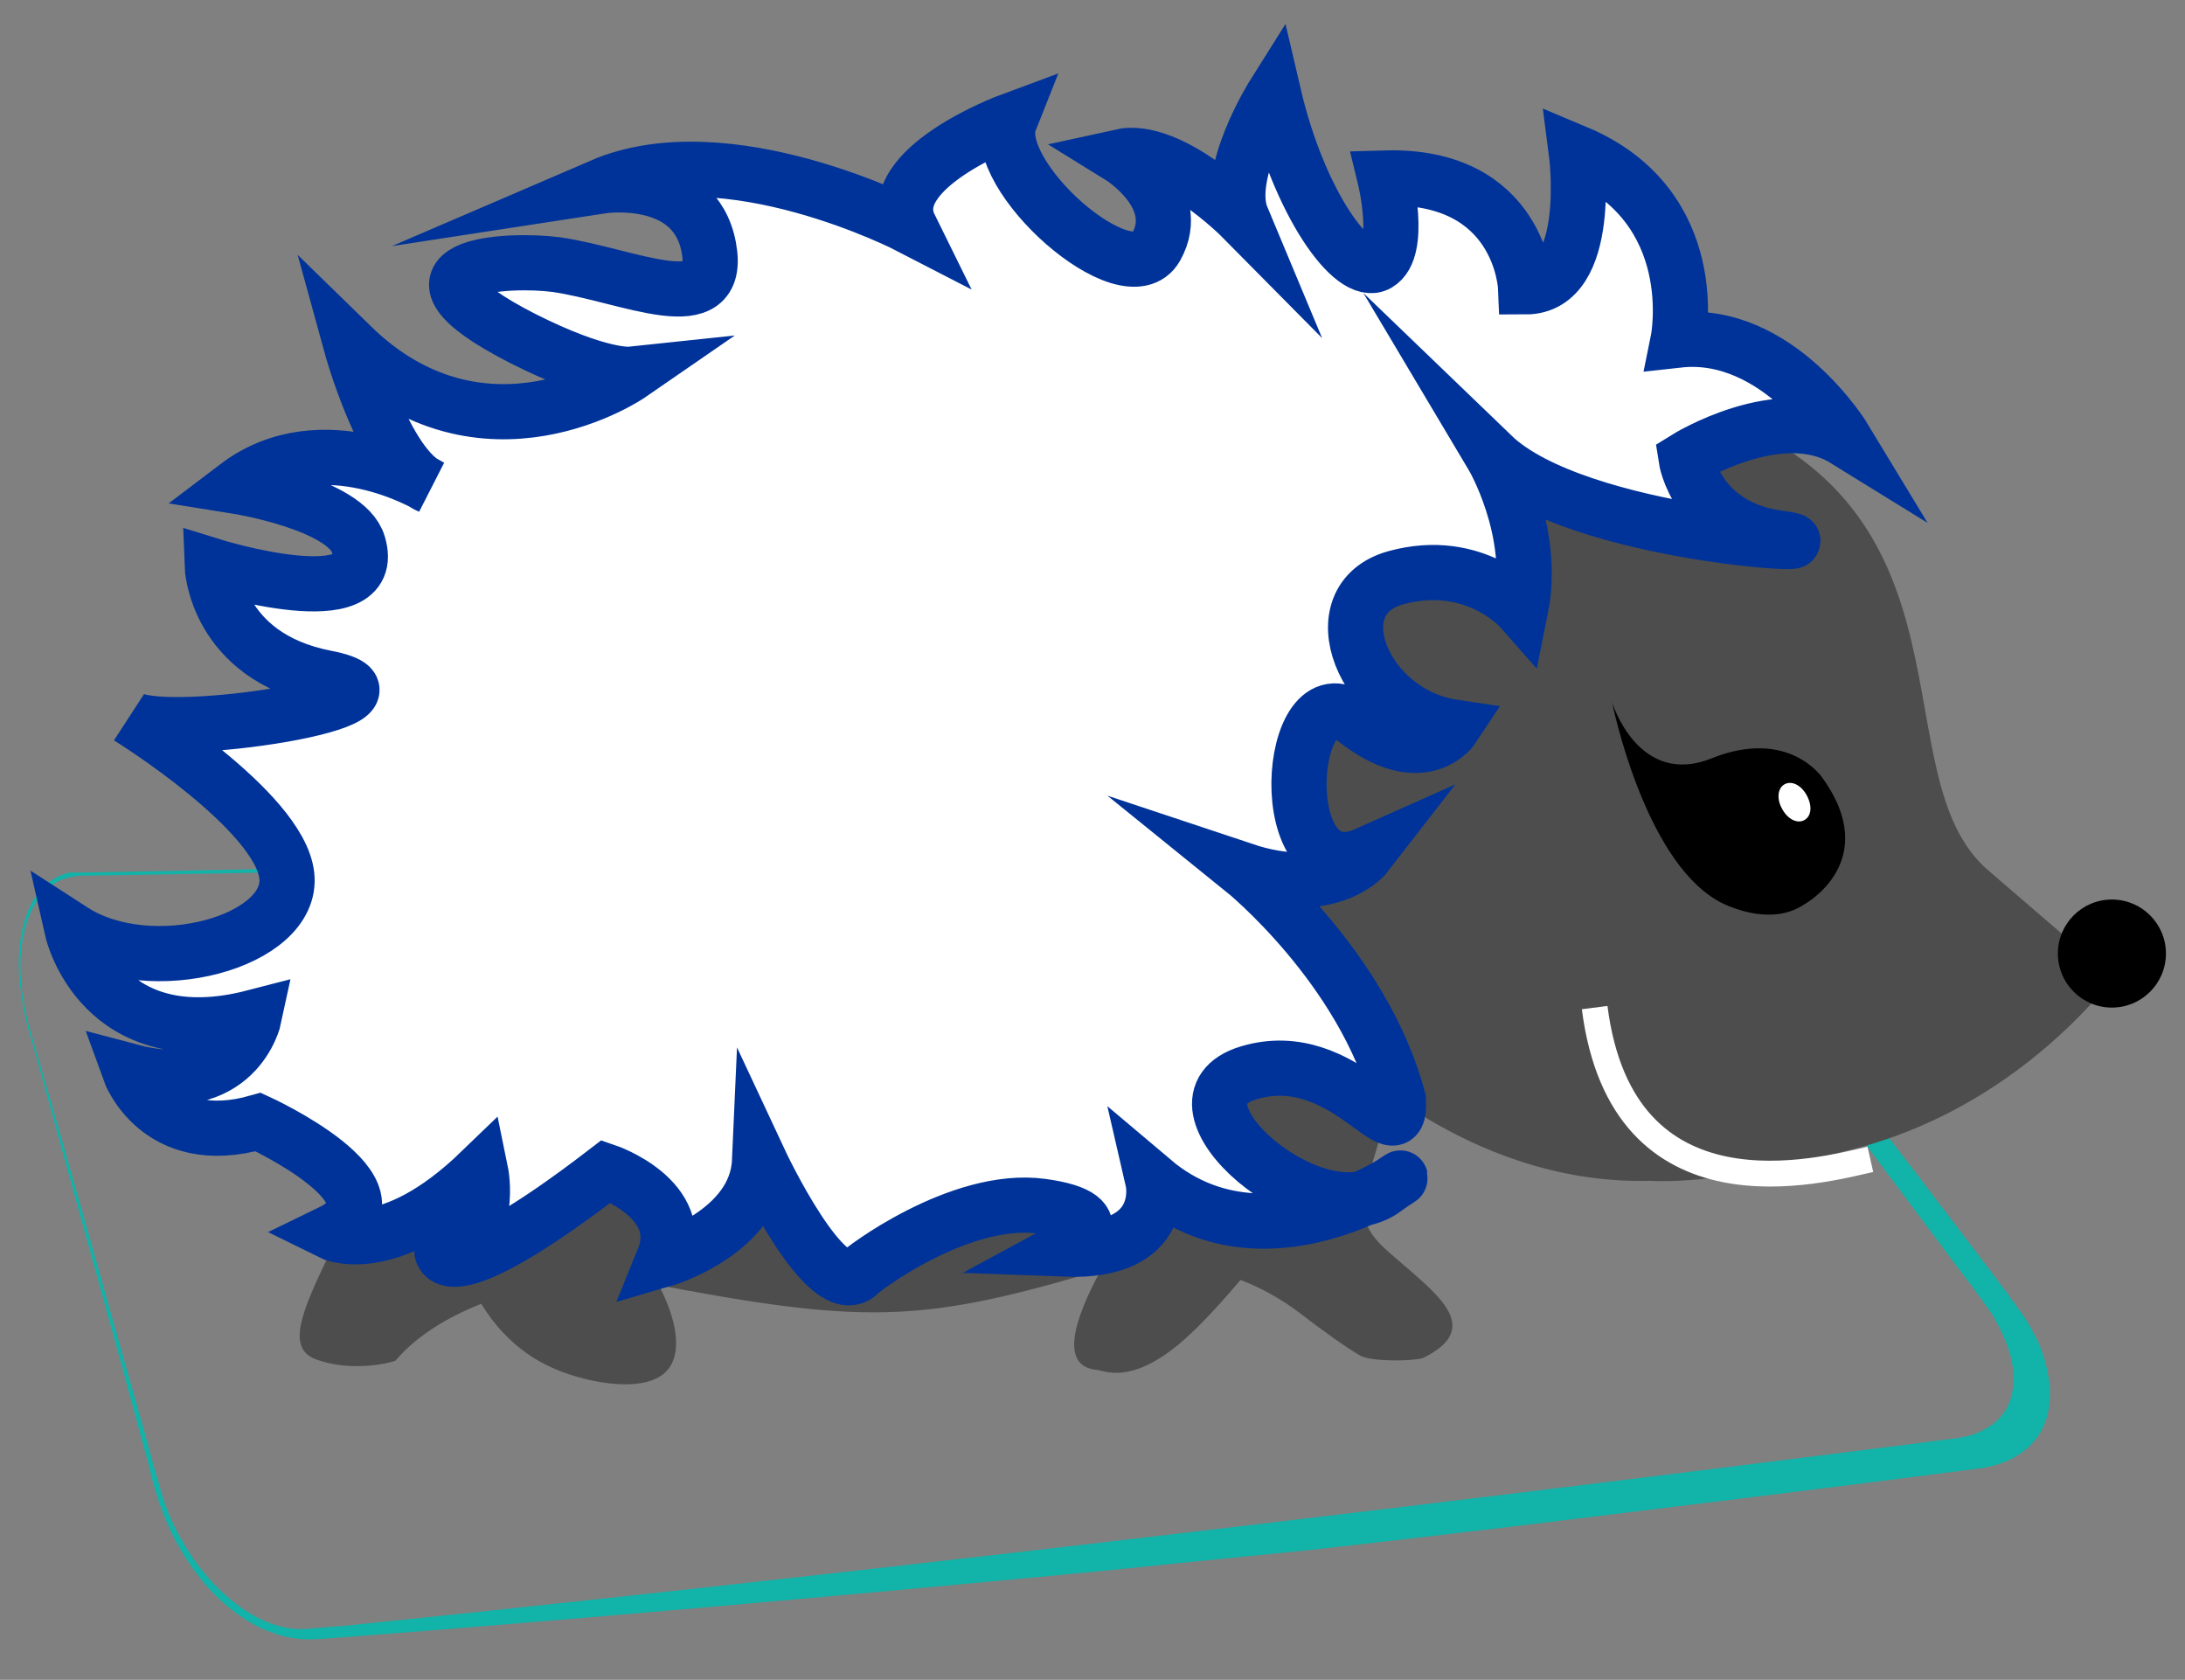 <?xml version="1.0" encoding="utf-8"?>
<!-- Generator: Adobe Illustrator 18.0.0, SVG Export Plug-In . SVG Version: 6.00 Build 0)  -->
<!DOCTYPE svg PUBLIC "-//W3C//DTD SVG 1.1//EN" "http://www.w3.org/Graphics/SVG/1.1/DTD/svg11.dtd">
<svg version="1.1" id="Layer_1" xmlns="http://www.w3.org/2000/svg" xmlns:xlink="http://www.w3.org/1999/xlink" x="0px" y="0px"
	 viewBox="0 33 275 211.4" enable-background="new 0 33 275 211.4" xml:space="preserve">
<rect x="0" y="33" width="275" height="211.4" fill="#808080" stroke="none"/>
<g>
	<g id="pillow">
		<path fill="#12B3A8" d="M10.1,142.8c0,0,7.7-0.1,21.3-0.4c6.8-0.2,15.1-0.4,24.7-0.7c9.6-0.3,20.5-0.6,32.3-1.3
			c23.8-1.3,51.9-3,82.4-5c3.8-0.3,7.7-0.5,11.6-0.8c2-0.1,3.9-0.3,5.9-0.4l0.7-0.1l0.9,0c0.3,0,0.5,0,0.8,0l1.1,0.1
			c1.4,0.1,2.8,0.5,4.3,0.9c6,1.9,13.1,6.3,18.6,11.8c1.4,1.3,2.6,2.8,3.7,4.2l2.8,3.6c1.9,2.4,3.7,4.8,5.6,7.2
			c7.4,9.7,14.9,19.4,22.4,29.3l2.8,3.7l0.7,0.9l0.3,0.5l0.3,0.4l0.2,0.2c0.4,0.7,0.8,1.1,1.4,2l0.7,1.2c0.2,0.4,0.4,0.8,0.6,1.1
			c0.4,0.8,0.7,1.5,0.9,2.2c0.3,0.7,0.4,1.4,0.6,2.2c0.1,0.7,0.3,1.4,0.3,2.1c0.1,2.7-0.5,5-2.1,6.8c-1.6,1.8-3.9,2.9-6.8,3.3
			c-19.2,2.5-38.3,4.8-57,7.1c-9.3,1.1-18.5,2.2-27.6,3.2c-9.1,0.9-18,1.8-26.8,2.7c-34.7,3.3-66.7,6.1-93.9,8.2
			c-1.7,0.1-3.3,0.3-5,0.3c-0.8,0-1.8-0.1-2.7-0.3c-0.5-0.1-0.9-0.2-1.4-0.4l-1.4-0.5c-3.6-1.6-7-4.6-9.5-8.4
			c-1.3-1.9-2.4-4-3.2-6.1l-0.6-1.6l-0.5-1.6c-0.3-1.1-0.6-2.1-0.8-3.1c-1.1-4.1-2.2-8-3.2-11.8c-4.2-15.2-7.9-28.5-10.9-39.4
			c-0.8-2.7-1.6-5.3-1.9-7.8c-0.4-2.4-0.4-4.6-0.2-6.4c0.4-3.6,1.6-5.9,2.9-7.2c1.3-1.3,2.5-1.7,3.4-1.9
			C9.6,142.8,10.1,142.8,10.1,142.8z M10.2,143.2c0,0-0.5,0-1.4,0.2c-0.9,0.2-2.1,0.6-3.3,1.9c-1.2,1.3-2.4,3.5-2.8,7
			c-0.2,1.8-0.2,3.9,0.2,6.2c0.3,2.3,1.1,4.9,1.9,7.6C8,177,11.7,190.3,16,205.5c1.1,3.8,2.2,7.7,3.3,11.8c0.6,2,1.1,4.1,1.9,6.1
			c0.8,2,1.9,3.9,3.1,5.7c2.5,3.6,5.7,6.4,9,7.9c1.7,0.7,3.4,1.1,5,1c1.6-0.1,3.3-0.3,5-0.4c54-5.5,127.6-14,202.9-23.6
			c2.3-0.3,4.2-1.2,5.5-2.6c1.3-1.4,1.8-3.3,1.7-5.5c-0.1-2.1-1-4.6-2.4-7c-0.3-0.6-0.8-1.2-1.2-1.8c-0.4-0.6-0.9-1.2-1.3-1.8
			l-2.8-3.7c-7.4-9.9-14.7-19.7-22-29.4c-1.8-2.4-3.7-4.8-5.5-7.3c-1.9-2.4-3.5-4.8-5.8-7.1c-4.4-4.5-10.3-8.2-15.4-9.8
			c-2.5-0.8-4.7-1-6.7-0.9c-2,0.1-4,0.2-6,0.3c-4,0.2-7.9,0.4-11.8,0.6c-30.9,1.5-59.5,2.7-83.6,3.5
			C41.4,142.8,10.2,143.2,10.2,143.2z"/>
	</g>
	<path id="foot_1_" fill="#4D4D4D" d="M58.9,193.7c0.7,1.8,3.6,8.5,11,11.6c4.2,1.8,11.7,3.2,14.2,0c2.8-3.5-0.4-12-8.6-20.6"/>
	<path id="foot" fill="#4D4D4D" d="M161.2,187.7c0,0-7.5,10.1-13,14.6c-6,4.9-9.2,3.2-10.1,3.1c-9.7-0.8,8-24.2,8-24.2"/>
	<path id="body" fill="#4D4D4D" d="M39.6,204c-7.2-2.9,8.4-19.1,11.1-39.2c4.3-31.6,6.4-71.6,34.2-86.1
		c23.8-30.1,124.3,4.1,129.4,5.8c35.9,12.1,22.1,46.1,35.9,58l15.8,13.6c-4.1,5-15.3,17.4-33.9,21.8c-4.7,1.1-15.5,4.1-24.5,3.7
		c-24.1,0.6-39.3-18-32.8-10c-2.3,10.8-5.8,13.9-0.2,18.8c5.7,5.1,12.6,9.5,4.5,13.5c-1.2,0.4-6.4,0.5-7.9-0.3
		c-1.9-1.1-4.8-3.2-7.8-5.5c-7.6-5.7-17.4-7.5-26.5-4.8c-21.2,6.2-28.7,6.3-55.2,1.2c-9.9-1.9-25.4,2-31.9,9.7
		C49.9,204.3,44.5,205.9,39.6,204L39.6,204z"/>
	<ellipse id="nose" cx="265.8" cy="153" rx="6.8" ry="6.8"/>
	<path id="eye" d="M227.1,146.8c0,0,9.9-5.4,2.2-16c0,0-4.2-6.2-13.8-2.4c-9.3,3.8-12.6-7-12.6-7s3.9,19.5,13.2,24.9
		C216,146.3,222.4,150,227.1,146.8L227.1,146.8z"/>
	<path id="eye_reflection" fill="#FFFFFF" d="M227.1,136.2c-0.9,0.5-2.1-0.1-2.8-1.4c-0.7-1.2-0.6-2.6,0.3-3.1
		c0.9-0.5,2.1,0.1,2.8,1.4S228,135.7,227.1,136.2z"/>
	<path id="quills" fill="#FFFFFF" stroke="#003399" stroke-width="6.945" stroke-miterlimit="10" d="M131.1,184.8
		c10.3,1.4,2.9,5.4,2.9,5.4c13.2,0.5,11.1-8.6,11.1-8.6c16.2,13.7,37.8-5.4,29.2,1c-8.5,6.4-29.2-11-17.1-14.6s19.2,11.2,18.8,3.4
		c-4.4-16.7-19.5-28.9-19.5-28.9c11.1,3.7,15.5-2,15.5-2c-12.1,5.4-10.1-23.8-1.5-17s12.4,1,12.4,1c-11.4-1.7-17.1-16.1-7.2-18.8
		c9.9-2.7,15.7,3.9,15.7,3.9c2-9.9-3.6-19.3-3.6-19.3c10.8,10.4,46.3,11.8,36,10.4c-10.3-1.4-11.6-10-11.6-10s11.9-7.4,20-2.4
		c0,0-8.4-13.9-21-12.5c0,0,3.4-16.8-12.8-23.6c0,0,2.2,16.9-6.4,16.9c0,0-0.6-14.2-17.7-13.7c0,0,2.2,9-0.9,10.8
		c-3.1,1.8-9.9-7.6-13.1-21.3c0,0-6.3,10-4,15.5c0,0-9-9.1-15.3-7.7c0,0,8.1,5,4.5,11.4s-21.1-9.1-18.4-15.9c0,0-16.2,6-12.6,13.3
		c0,0-23-11.9-38.8-5.1c0,0,11.7-1.8,13.5,7.7S79.1,67.6,70,66.3c-6-0.8-22.4,0-4.2,9.3c9.7,4.9,13.5,4.5,13.5,4.5
		s-18.4,12.7-35.1-3.6c0,0,4.2,15.3,9.9,17.7c0,0-13.5-8.2-24.3,0c0,0,13.8,2.2,15.3,7.3c2.8,9.3-18.4,2.7-18.4,2.7
		s0.4,11.4,14.3,14.1c13.9,2.7-20.3,8-24.7,5c0,0,18.9,11.7,19.8,19.9c0.9,8.3-17.1,13.3-27,6.9c0,0,3.6,15.9,22.9,10.9
		c0,0-2.2,10.4-15.7,6.8c0,0,3.6,10,16.2,6.4c0,0,19.4,8.9,9.1,13.9c0,0,7.2,3.6,18.9-7.7c0,0,1.8,8.7-4.9,10c0,0,0,5.9,20.7-10
		c0,0,10.3,3.5,7.2,11.1c0,0,11.7-3.4,12.1-12.4c0,0,8.5,18.2,12.6,14.1C108.2,193,120.7,183.4,131.1,184.8L131.1,184.8z"/>
	<path id="smile" fill="none" stroke="#FFFFFF" stroke-width="3.251" stroke-miterlimit="10" d="M200.7,159.8
		c3.5,27.4,28.5,20.5,34.7,19.1"/>
</g>
</svg>
